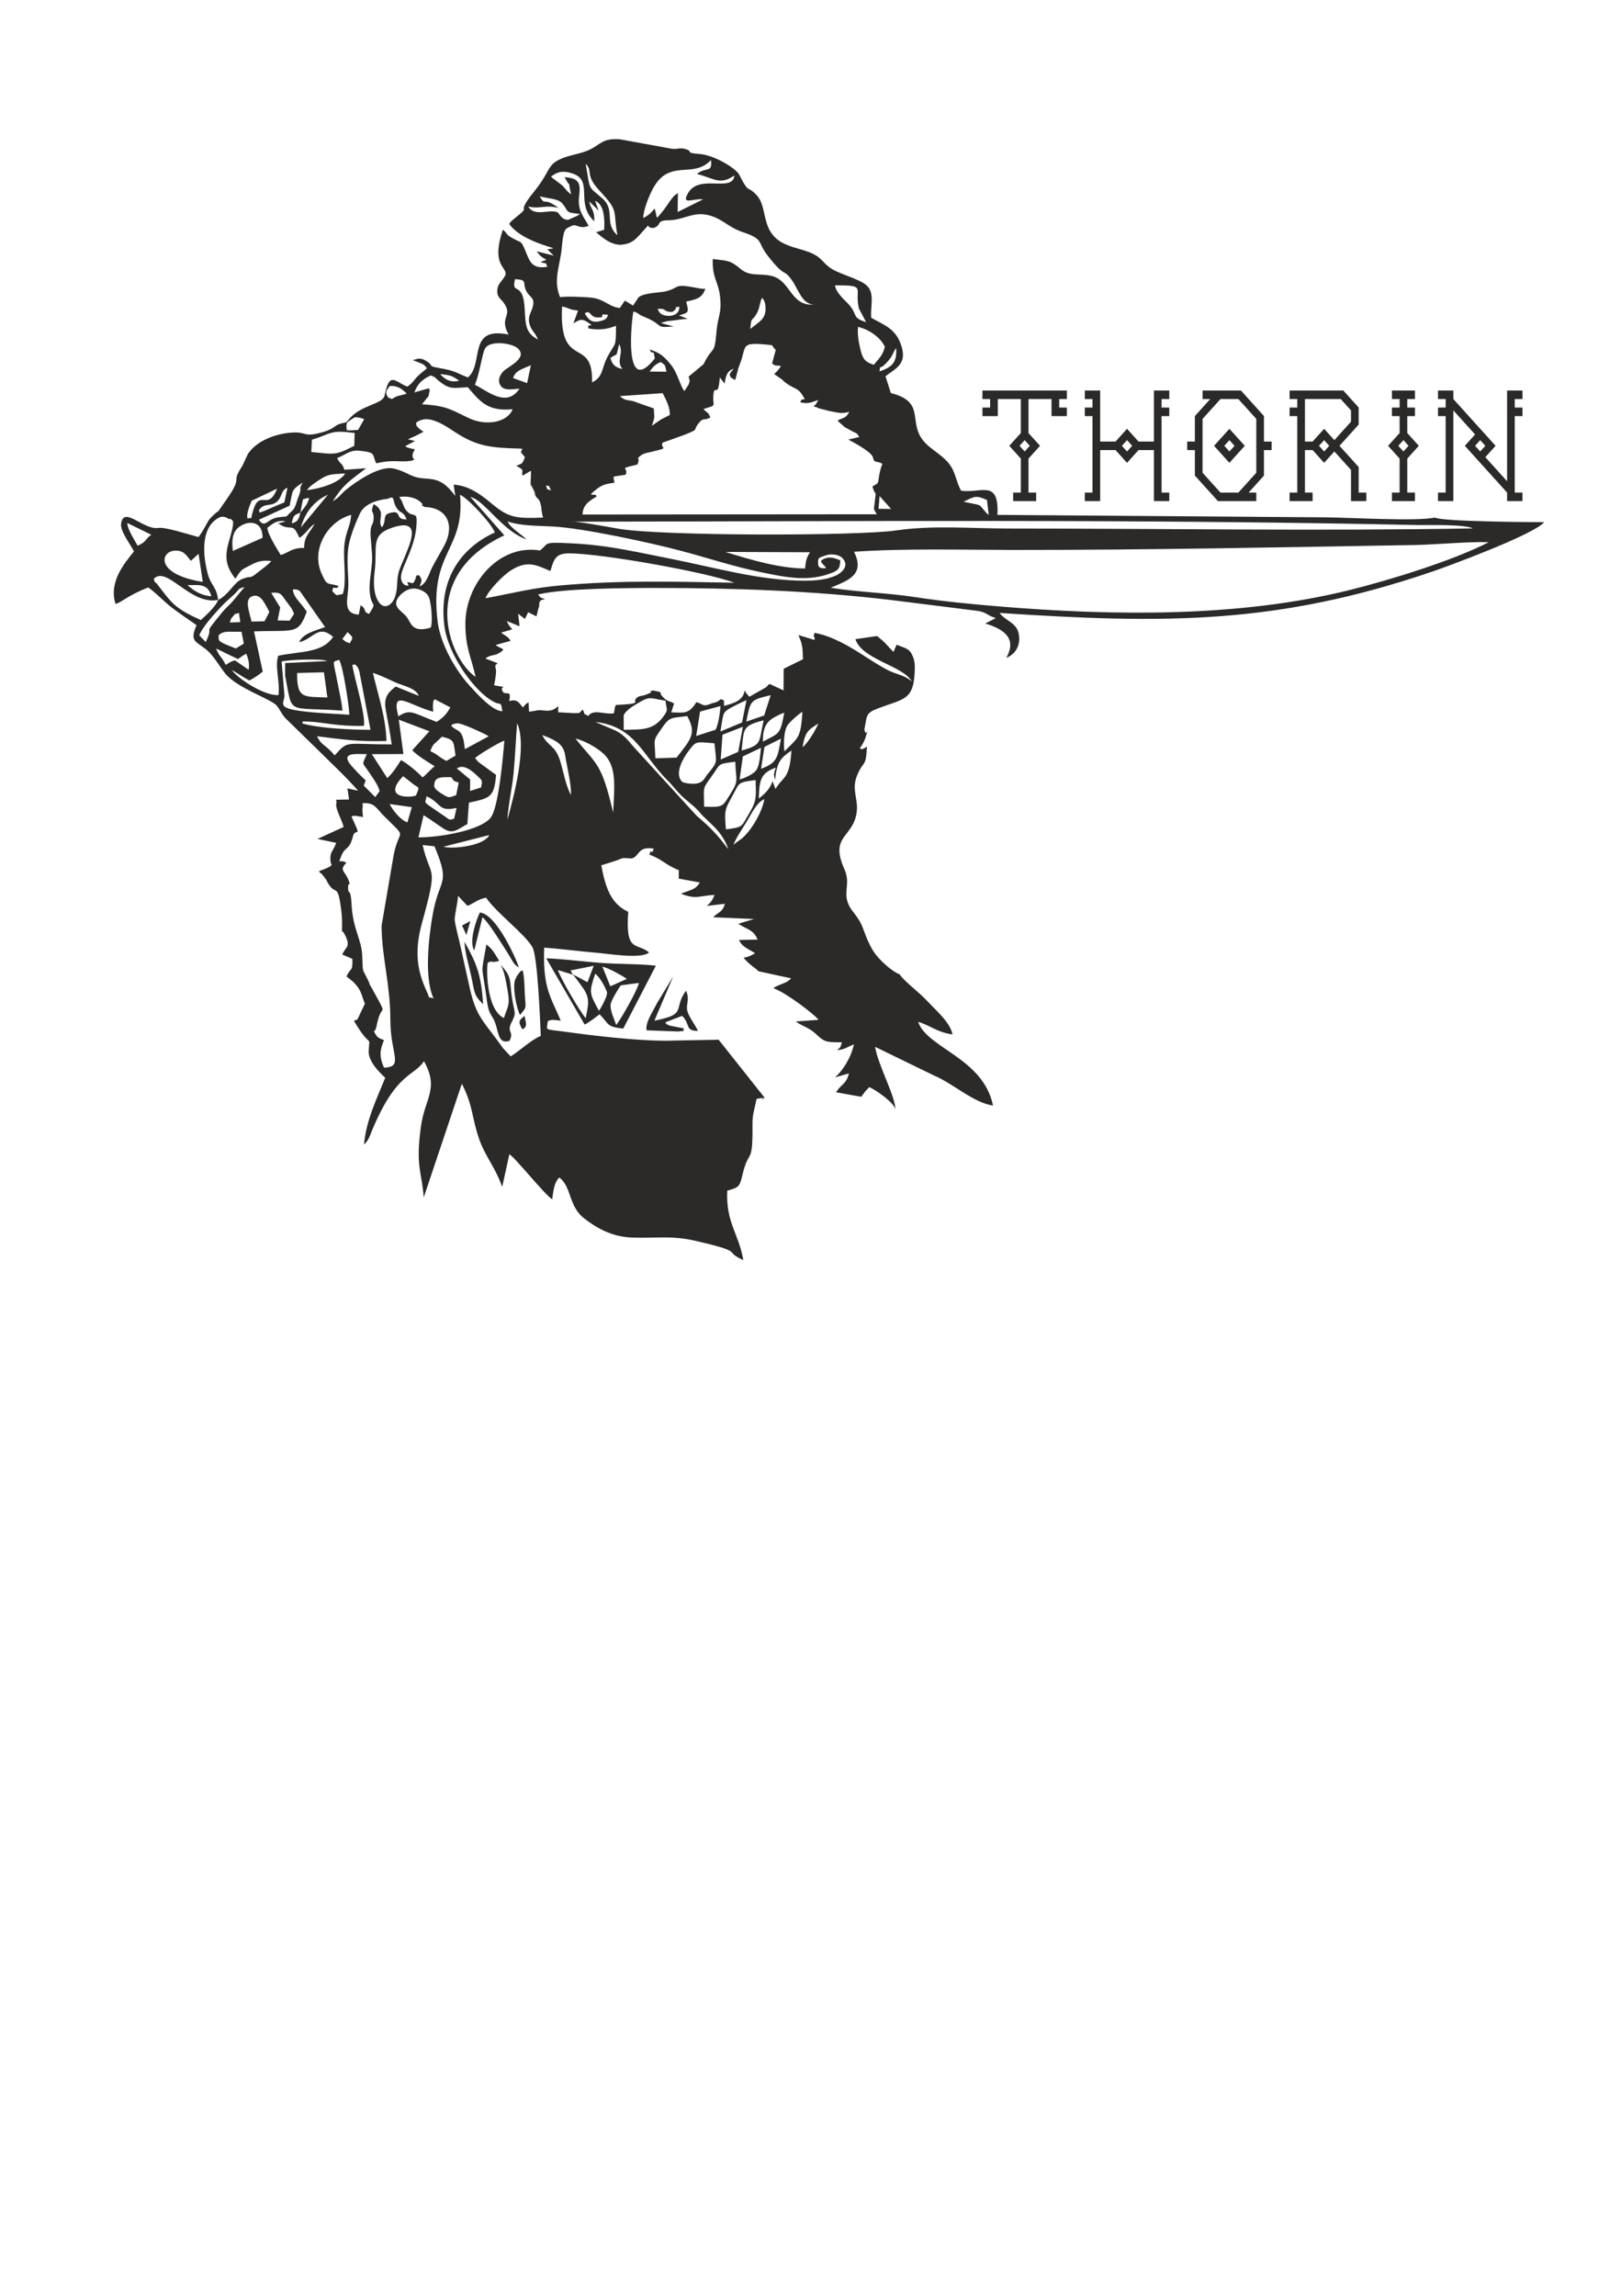 <?xml version="1.0" encoding="UTF-8"?>
<!DOCTYPE svg PUBLIC "-//W3C//DTD SVG 1.1//EN" "http://www.w3.org/Graphics/SVG/1.1/DTD/svg11.dtd">
<!-- Creator: CorelDRAW X7 -->
<svg xmlns="http://www.w3.org/2000/svg" xml:space="preserve" width="594mm" height="841mm" version="1.1" style="shape-rendering:geometricPrecision; text-rendering:geometricPrecision; image-rendering:optimizeQuality; fill-rule:evenodd; clip-rule:evenodd"
viewBox="0 0 594000 841000"
 xmlns:xlink="http://www.w3.org/1999/xlink">
 <defs>
  <style type="text/css">
   <![CDATA[
    .fil0 {fill:#2B2A29}
   ]]>
  </style>
 </defs>
 <g id="Слой_x0020_1">
  <g id="_53533554096">
   <path class="fil0" d="M166630 336870c-39,-1838 985,-5397 1219,-8694l3447 3664c2674,-1052 3591,-2349 6829,-2991 3651,5437 14014,13111 16953,18084 1939,3281 2837,26823 3090,32540 -3579,1501 -7476,5286 -11032,7520l-2776 -2970c-7212,-10254 -9818,-11050 -12352,-22631 -1199,-5476 -2410,-10827 -3635,-16361 -453,-2051 -1709,-6573 -1743,-8161zm12077 15818c2328,-1022 401,-32 2862,-388 110,-16 375,-70 463,-84 86,-14 386,52 447,-114 61,-164 312,-49 443,-129 -1536,-2408 -2275,-4177 -4683,-5991 -2156,12193 -1708,6303 164,20468 795,6010 2012,4968 3225,8765 1161,3636 1126,7194 5030,6134 1908,-3753 -1188,-2838 827,-6899 1715,-3459 1165,-2989 363,-7472 -1380,-7716 216,-8643 -4379,-13491 1472,2556 1976,6281 2584,9634 947,5216 -123,5776 -1415,9827 -6444,-3163 -6421,-17916 -5931,-20260zm12714 24392c49,-230 1461,-224 1329,-2261l-545 -2682c-1910,1696 -2567,1916 -784,4943zm-2587 -18356c-1191,2557 469,11011 1735,13066 2696,-3199 1994,-2172 1744,-7674 -135,-2984 -159,-6260 -808,-8701 -1415,1028 48,-656 -1613,1474 -466,597 -816,1315 -1058,1835zm29271 -2021c2108,1551 4242,6185 4338,6916 170,1292 -2148,5503 -2945,6695 -3627,-6676 -3680,-6660 -1393,-13611zm7693 18738c-757,-2151 -2352,-5424 -2020,-7590 212,-1381 2871,-5889 3759,-6899l6587 -860c-401,2371 -6656,13465 -8326,15349zm-8238 -21632l-2292 6003c-1659,-825 -3145,-1798 -4840,-2560 -1047,-471 -751,-910 -1364,-1747 2829,-580 5664,-1133 8496,-1696zm-2935 19226c-2405,-2954 -8953,-14165 -10214,-17669 615,187 5426,1624 5579,1735 322,234 3406,4456 3868,5168 2278,3507 1760,5508 1017,9446 -82,441 -167,880 -250,1320zm6112 -18958c2902,872 6823,3084 8975,4511l-6070 2732 -2905 -7243zm-20578 -3026l14064 24269c1329,-520 4394,-2932 5484,-3746 3483,3435 2404,4684 8693,5208l11940 -23025c-6323,-710 -13846,-522 -20354,-1029 -6668,-520 -12824,-1344 -19827,-1677zm50501 25691l-5238 -1014c-2199,-1002 -806,-394 -1666,-1190l6224 -2403c3088,3131 911,5511 5772,5519 -1040,-2305 -3100,-4825 -3778,-6945 -863,-2696 948,-4276 -566,-7764 -4163,5390 -734,7965 -7009,9843 -1360,408 -3097,865 -4593,1101l6872 -16163 -5750 9479c-2083,4025 -4463,7409 -3997,10239l11621 427c3702,-424 1122,-31 2108,-1129zm-73607 -8870c-801,-11008 -2323,-14733 -6838,-22867 14,3325 1599,8660 2384,12229 1314,5979 835,7253 4454,10638zm-3274 -19681l3019 -12176c2211,1730 7992,11158 9643,13779 1571,2493 1610,3326 3662,4615 -391,-1920 -8039,-19598 -14274,-20123 -1502,3200 -4033,10729 -2050,13905zm-4451 -9144l1573 3472 1447 -5113 -3020 1641zm-10464 26711c-2523,-926 -893,876 -2643,-2911 -3913,-8468 -4068,-15720 -1567,-24808 6115,-22219 3162,-15557 214,-28466l4333 438c6102,14631 1784,11025 -713,25410 -1426,8217 -3088,22852 376,30337zm20452 -59853c-813,997 294,243 -1613,1693 -2940,2233 -11395,3531 -15231,2592l16844 -4285zm89454 3626c615,-2073 3637,-6510 4991,-8776 1848,-3093 3525,-6762 6350,-8013 -958,4869 -4289,10636 -7637,13858 -1290,1241 -2464,1700 -3704,2931zm-119483 -8259c-2436,-831 -5286,-4267 -6511,-6722l8135 1128 -1624 5594zm-16252 -1966c-93,-630 -237,-2079 -240,-2359l129 -1949c-15,-1765 -514,628 -62,-760 4483,-290 5040,1887 7588,4443 9147,9181 5942,4301 3889,14084l-4511 26354c23,11257 3213,21548 3211,34278 -1,13015 5084,17427 -2322,17720 -1980,-4439 -1388,-6670 3,-10088 -1139,-475 -2213,-672 -2905,-1858 -1569,-2687 -456,-98 152,-3235 1593,-8208 3405,-4153 1250,-8528 -44,-90 -142,-275 -187,-359l-2937 -5340c-748,-1127 -369,-531 -897,-1951l-1708 -3406c-294,-603 -298,-246 -539,-1585 -75,-419 -194,-4069 -220,-4778 -212,-5804 -3462,-9624 -3908,-18725 -320,-6567 -1301,-2978 -1277,-6272 17,-2360 1299,375 68,-2800 -1194,-3082 -3477,-3371 -687,-6102 -2338,-1619 -3212,978 -1878,-2482 1429,-3707 2940,-1878 4280,-7204 906,-3602 3600,1613 -550,-7277 1251,-609 1969,-107 4258,179zm132965 4509c-544,-6738 -490,-7111 2290,-12086 2772,-4962 1728,-5151 8608,-5951 159,6231 411,7642 -2373,12196 -2927,4790 -1915,5053 -8525,5841zm-109662 -12102c5678,2581 4030,5775 10967,4260l-879 3916c-1881,694 -1743,355 -3444,-834 -1243,-868 -1766,-1186 -3009,-2040 -5359,-3683 -4110,-2583 -3635,-5302zm-4490 -100c-3144,709 -11376,249 -4124,-7261 988,755 2339,1796 3564,2785 2147,1730 2744,633 1124,4269 -183,80 -423,176 -564,207zm13505 -6905c1343,1918 768,1182 2747,2020l-960 4587c-2613,980 -2766,898 -4280,41 -4650,-2634 -3714,-3566 -3656,-4333 202,-2669 3435,-2297 6149,-2315zm92656 10807c0,-7471 -857,-6152 2835,-11225 3321,-4562 1690,-4378 8600,-5251 156,6978 1530,6622 -1881,11948 -2797,4370 -2279,4834 -9554,4528zm-85715 -9956c-1612,-1279 -3393,-2866 -4892,-4024 2636,-1951 6046,1163 8629,3786 943,957 483,1728 241,3160l-4035 1281 57 -4203zm89517 -13260c688,7393 1410,6497 -2445,11207 -1228,1500 -1501,2934 -3787,3465 -1584,367 -5032,-6 -5656,-635 -2964,-2979 596,-8764 2121,-10845 3050,-4162 2733,-3760 9767,-3192zm-75881 27988c170,-4369 1753,-11628 2259,-16972 594,-6273 801,-12189 1309,-18444 3791,8623 -1291,27145 -3568,35416zm98101 -14596c642,-6692 2102,-8048 5988,-10757 -710,10847 -2973,9190 -5848,14106l-1113 -2896c-704,2653 -2794,4693 -5008,6382 204,-6844 697,-9337 6212,-11299 -592,2165 -951,2278 -231,4464zm-5171 -11741c-305,2395 -427,6156 -1685,8122 -866,1350 -4020,2920 -6160,3480l1198 -8456 6647 -3146zm-144843 11881c-1046,-702 -5177,-5079 -6001,-6274 -2816,-4079 3047,-3286 6411,-3288 -1822,4223 -1834,2700 914,6787 1282,1907 3230,4543 3763,6762l-1603 2186 -4197 -4210 713 -1963zm40060 -8128c1349,-1294 8779,-5755 10742,-6385 -488,5880 -2094,24607 -5065,28277 -3781,4668 -18854,7213 -26420,7164l1885 -8124c2497,1490 4807,3309 7477,4998 3444,2181 5224,-39 8574,-1740l549 -7854c7587,-1676 9284,-1758 9955,-10175l-6250 -4551c-112,-103 -287,-267 -386,-363l-1061 -1247zm-16397 -2546c1232,-3123 1286,-2255 4237,-5268 4701,1121 4217,1567 5014,6911l-3361 1952c-2745,-1415 -3313,-2444 -5890,-3595zm128502 -4553c-1286,6771 -1154,8783 -7309,11022l1256 -8032 6053 -2990zm-61506 27053c-4315,-18497 -6054,-17379 -13797,-27095 3549,851 7685,3250 10119,5414 5100,4530 4169,12024 3678,21681zm15482 -19862c-247,-7852 -1158,-5905 2688,-11505 2779,-4048 3758,-3149 8966,-3988 3476,6326 1558,8277 -3885,15233l-7769 260zm-30971 13435c-1861,-3527 -2604,-8124 -3909,-12415 -1797,-5903 -4418,-5237 -6584,-9550 6244,2318 7892,3957 8461,7727 599,3968 2347,10765 2032,14238zm62568 -16293c932,-8004 34,-8990 8064,-11052 -1848,8211 -400,8925 -8064,11052zm467 -8685l-1722 9190 -6406 2789 659 -9076 7469 -2903zm-126082 -2613l11204 4250 -6292 6958c1980,2033 5812,4369 8230,5841 -1773,1445 -3018,3079 -4461,4109 -1284,-1577 -6167,-5615 -7900,-6338 -1393,2241 -2769,4450 -4997,6599l-5668 -8779 11565 -47 -1681 -12593zm21581 1344c1407,-121 9884,3759 11375,4736l-8747 4731c-335,-2265 -421,-5065 -2074,-6498 -978,-848 -5517,-2542 -554,-2969zm126399 8761c831,-5905 2377,-6507 5796,-8703 -1265,2779 -3700,6887 -5796,8703zm-27236 37380c-4115,-5498 -6838,-8251 -11623,-12298l-23173 -25347c-5183,-6267 -5607,-5228 -13913,-9013 14720,1701 17281,12341 26452,21436 2101,2082 3442,4101 5851,6301 2434,2222 3959,3017 6301,5828 2562,3076 7938,6269 10105,13093zm20540 -35872c-307,-3025 -214,-7563 1201,-9625 881,-1282 4134,-4145 5415,-4889 -604,9832 -1499,9352 -6616,14514zm-7856 -3571c-84,-5146 1353,-7471 4543,-9109 1563,-803 1628,-874 3276,-1479 -1540,8172 -1676,7314 -7819,10588zm-51019 -9689c1099,-2244 4472,-3928 6396,-5067 3454,-2043 4361,-843 8922,-249 362,3553 1180,3076 -668,5652 -3750,5229 -7767,4905 -14648,5026l-2 -5362zm35492 -3348c-269,2741 -702,6390 -1819,8681l-7109 2290 1420 -8933 7508 -2038zm-99018 492c-1267,2255 -2422,3636 -5024,5315 -8632,-3183 -9649,-4968 -14019,-2008 -2731,-10348 3439,-4280 12764,-1705 -63,-1049 -178,-1929 -51,-2941 219,-1745 83,-813 611,-1632l5719 2971zm98970 8839c1070,-6422 780,-6770 3007,-8233 860,-565 5107,-2689 6551,-3253l-1634 8179 -7924 3307zm9460 -3613c1597,-7749 1293,-7910 8961,-9686l-2398 7437 -6563 2249zm-164567 -17818l9809 -261 1273 9240c-8435,-423 -11230,787 -11082,-8979zm32719 24906c-140,-8393 -3199,-17285 -4954,-24950 2965,928 5663,2364 8705,3679 2611,1130 7024,1915 8143,4751l-8497 -3421c-3147,2423 -4478,4157 -3570,8986 769,4080 1525,8156 2102,12205 -17236,11 -15828,-1684 -20889,4028 -3499,-4167 -4740,-3441 -6481,-7017 9525,1208 15308,2049 25441,1739zm-28417 -7101c5825,255 10000,1778 20160,1566 595,-3036 -2219,-13315 -3235,-17590 -1699,-7148 -737,-3992 -108,-5016 1861,1550 1574,2700 2263,5727l3498 18318c-6872,-2 -19492,-559 -25136,-2412 898,-509 -1197,-757 2558,-593zm-9992 -22024c2520,-671 14964,-1135 16731,-158l-15436 738 -20 4573c2948,14795 53,11383 21010,12847 -282,-3388 -1097,-6540 -1747,-9985 -1711,-9056 -2220,-7631 558,-8630 1485,2635 3657,17066 3714,20142 -4131,-331 -9002,-494 -13227,-878 -14188,-1286 -10726,-2804 -10541,-6082l-1042 -12567zm-20509 1243c-1274,-2862 -2323,-2879 -3509,-6004l7979 3867c1747,-1081 1356,-1071 3073,-1943 815,1849 1233,3697 885,5877l-5035 -3450c-1862,549 -1067,364 -1832,730l-1561 923zm-2590 -10855c1942,-1735 3285,-1211 8403,-1277l851 4347 -2908 1780c-7173,-2748 -6208,-2650 -6346,-4850zm47268 -1168c1916,2017 2306,1652 773,4120 -1890,-833 -781,-18 -2685,-1584l1912 -2536zm-42055 -5687c1695,-1906 285,-435 2236,-1363l511 3408 -3852 129c405,-900 130,-1078 1105,-2174zm6843 1859c-504,-2907 -2864,-8080 201,-9261 2942,-1135 4365,1935 6350,5701l-1764 3438 -4787 122zm65703 2189c-7175,2148 -7232,-2007 -8908,-3996 -2064,-2450 -6215,-3989 -1930,-8287 2696,-2324 5297,-2685 8395,-849 559,380 959,767 1379,1292 1261,1641 1852,9753 1064,11840zm-55179 -7359l-3295 -5374c3669,-392 3760,759 5390,2923 1313,1745 2275,2785 2977,4780l-1617 2495 -4403 -83 948 -4741zm9717 1596c-1511,-2814 -4910,-5065 -5071,-8217 2547,-132 2552,639 3983,2628l7816 11174c-3962,1387 -8185,2448 -9510,5525 5366,-1209 6881,-6695 12453,-1966 -3914,6004 -11846,5214 -20084,6928 -1386,3811 743,9760 44,14420 -5425,252 -14780,-6046 -17105,-9166 2740,1406 3709,2463 6522,3798 1733,-945 3241,-1944 4849,-3226l-3211 -14737c14849,-562 16163,1339 19314,-7161zm-39350 8570c1059,-2899 5315,-7574 7275,-9709 1424,-1554 2602,-2686 4345,-4202 3772,-3280 1918,-2958 4958,-3747 -1763,2025 -2448,2940 -3947,4763 -1404,1705 -2754,2669 -4160,4383 -8270,10089 -2558,3603 -6132,11020 -744,-909 -1351,-1300 -2339,-2508zm4438 -14278c-3891,-277 -6589,-2104 -8766,-4086l2730 -31c3705,-53 5075,1039 6036,4117zm124205 -9244c1273,-4146 1706,-6474 6873,-6474 11579,0 50247,6849 60519,10763 -22123,-421 -41368,-998 -63720,980 -10769,952 -17912,2977 -27460,4681 1208,-2987 6358,-8277 9142,-10082 6228,-4036 9618,-2001 14646,132zm-121764 10581c-657,2162 -4363,5614 -6334,7365 -9488,-4237 -10620,-6131 -15816,-12936 -1113,-1457 -993,-307 -1397,-2198 4886,-4895 13302,9818 23547,7769zm-15655 -18060c3449,-66 4170,2141 5705,3732 993,-949 1714,-1507 2789,-2565l1544 10286c-17680,-2753 -15615,-11346 -10038,-11453zm230748 6546c-9581,-31 -20729,-3429 -29194,-6069l30982 125c-1176,1857 -1539,2932 -1788,5944zm17937 -6122c17967,-1296 40326,-681 58429,-669 48431,32 97882,-975 146399,-1795 8845,-150 19426,-1273 27765,-1059 -12712,6610 -36167,13888 -51392,17637 -40491,9971 -86266,9343 -127775,5927 -10349,-852 -20861,-1874 -31076,-3440 -10298,-1580 -20921,-1810 -30915,-3429 6388,-2676 12746,-4736 8565,-13172zm-169206 -8838c11132,-3722 6545,5723 4394,11116 -1677,4107 -2449,5018 -2615,9664 -95,2681 -720,6713 -3542,7853 -2577,833 -4045,-2504 -4507,-4459 -620,-2625 -503,-5479 -187,-8136 1128,-9009 -1752,-13293 6457,-16038zm-58423 8533c-587,-5061 135,-8139 4074,-9789 2391,-1002 6807,-1060 6828,4964l-10902 4825zm-29895 -5947c-2400,1742 -1787,2700 -5008,4026 -995,-1947 -3630,-5702 -3784,-8322l8792 4296zm484270 -2314c-56389,1011 -113289,48 -169745,48 -13665,0 -28269,-1267 -41396,677 -14229,2107 -86997,2128 -102298,-666 -3427,-626 -15774,-2892 -17251,-2517 102149,-109 207973,-1009 310272,1229 3383,74 17519,-350 20418,1229zm-415323 21202c-4626,-1588 -4339,333 -6606,-4812 -3793,-8611 2150,-18971 10897,-21347 -139,4509 -2666,6669 -2608,14103 36,4587 788,11158 -426,14871 -3174,642 -1889,744 -3800,-937 -76,-2648 1556,-382 1977,-1678 78,-241 388,-109 566,-200zm-26423 -21388c2226,-1824 3705,-2925 6739,-2404 -955,365 -1961,485 -2957,836 1297,216 473,201 1557,737 1319,651 1849,621 3262,725 1322,98 1734,947 2310,2002 317,579 599,1171 882,1769 2845,-1991 3294,-3662 5538,-5182 -1696,3388 -3786,4197 -3840,8850 -4661,-16 -5236,1558 -8576,2611 -1417,-2362 -4729,-7525 -4915,-9944zm-18030 26388c-559,-4943 -2550,-5008 -3792,-9578 -1641,-6040 -2582,-15344 2561,-19547 1631,-1272 2877,-1893 4719,-786 1177,708 517,70 880,166 260,68 976,626 1073,933 382,1207 -919,5457 -1315,6793 -1546,5230 -1755,8882 1670,13530 179,244 362,476 550,714l614 -960c1735,-2579 1767,-2358 4700,-3899 2569,-1350 4229,-2035 7857,-1613 -1692,1841 -3025,2591 -4765,4009 -3666,2990 -2153,1078 -5936,2575 -2816,1116 -4309,4773 -7885,7178l-931 485zm28464 -31240c553,-295 1108,-506 1691,-732 -329,1289 -598,2756 -1859,3434 -278,118 -1021,506 -1283,440 99,-860 437,-2312 1104,-2896l347 -246zm213930 -6792l4222 4709 -4612 -67 390 -4642zm-180174 981c2966,-1462 1316,905 3440,3708 1363,1800 2416,984 3395,3841 -4614,103 -1424,-3503 -5879,-2421 -3280,795 -1195,2668 -3138,5325 -2000,-2606 2001,-5596 -3034,-8524 -1401,3700 92,2053 -12,5209 -88,2642 -837,1735 -1102,4382 -263,2630 729,7570 526,11280 -198,3633 -1169,7886 -841,11523 533,5901 2925,2928 -266,7861 -2499,-897 -521,-1516 -3085,-3191l-576 2915c-18,-105 -59,376 -137,547 -6193,-492 -3838,-5867 -3776,-10924 43,-3514 -787,-9644 132,-14510 693,-3670 2486,-8187 4078,-11580 1695,-3613 6316,-5037 10275,-5441zm220186 5900c-1110,-857 -385,-172 -1313,-1217 -2690,-3030 -661,-2041 -7942,-3604 4244,-1988 4355,-2456 8579,-657l676 5478zm-251559 -4450c468,-2013 66,-981 1079,-1483 524,-260 140,-29 625,-166 597,-168 927,-281 629,605 -619,1835 -1845,3189 -3019,4664 254,-1208 389,-2408 686,-3620zm61591 -2119c5093,1078 11817,12591 20575,15530 -1859,-1800 -6167,-4422 -6919,-6563 4921,1717 11125,1536 16766,1864 11193,649 35299,5869 46718,8887 10068,2661 19209,5771 29872,7952 8772,1802 17136,3565 25780,4 2469,-1018 2548,-1938 2798,-4414 -2269,-1016 -4299,-1636 -6613,-277 -865,509 -346,1010 183,1634 388,458 857,875 1220,1313 -128,228 -2482,543 -2856,-789 -159,-565 -245,-2411 304,-2778 573,-383 2164,-910 2878,-1110 1265,-300 2341,-273 3602,27 1137,312 1954,866 2611,1845 1548,2467 -829,4633 -2934,5640 -3729,1638 -7368,1861 -11376,1906 -16663,11 -33386,-4931 -49711,-8138 -7873,-1547 -15437,-3247 -23481,-4376 -4302,-604 -8158,-968 -12492,-1177 -10853,-526 -7894,-62 -11438,2621 -15040,-2452 -27295,12226 -27309,26775 -10,8874 2026,11864 3745,19554 -10078,-6963 -21130,-37100 10527,-51872l-12450 -14058zm11745 78470c-3512,123 -9277,-6346 -11951,-9247 -4917,-5333 -10787,-15089 -11817,-23773 -3043,-25637 10134,-25848 8228,-46252 3014,1288 11627,10701 12772,13799 -11479,5211 -20722,16131 -18523,34088 1328,10849 11347,24640 18373,28082 2665,1306 2202,-559 2918,3303zm-31426 -69943c0,-3162 -1818,-914 -3928,-3727 -1152,-1535 -973,-2868 -2456,-4798 3051,-455 6248,198 8217,2246 1161,1208 -1327,200 1201,1454 8219,198 11002,6768 7102,14064 -1278,2392 -2935,5146 -4333,7782 -1231,2320 -2084,6224 -4738,7214 645,-1758 1186,-2117 -4,-3863 -280,-356 -666,-234 -1051,-114 -319,99 -213,472 -335,868 -137,448 -660,1887 -1184,1922 -391,26 -1399,-370 -1936,-431 96,377 216,687 409,1025 339,592 -2232,577 -2662,-2151 -255,-1621 694,-3781 1317,-5263 2351,-5652 4335,-9878 4381,-16228zm-42432 2616c1543,-5441 4761,-9601 9944,-11991l-9944 11991zm-8720 -14177c-3436,8682 -6410,-376 -8884,8398 -1157,4104 115,1671 -1916,2582 -576,-1528 652,-4567 1507,-6561l9293 -4419zm-6697 7990c1975,-3141 4515,-1135 6798,-3360 1887,-1838 1347,-4151 3713,-4971l-1143 5375c-1878,731 -3080,1246 -5047,2117 -5876,2600 -3523,1200 -4321,839zm107068 -7375c-2017,-651 -1129,-86 -1856,-1856 1677,816 590,-900 1856,1856zm-95780 5626c1278,-5861 486,-5601 4792,-8482 -1563,2855 -372,1580 -1048,3839 -331,1102 -797,2071 -1138,3224 -1004,3393 -1476,2849 -3606,5198 -217,245 -399,163 -793,204 -2075,215 -3233,196 -5146,1218 -1412,810 -2732,2561 -4305,-72l11244 -5129zm6339 -5698c1109,-1641 3818,-3302 5653,-4447 2632,-1640 4832,-1363 8374,-1680 -2074,3544 -9533,5659 -14027,6127zm1831 -18489c2184,-643 3817,-1299 5891,-2126 3019,-1166 5787,-780 8915,-425 1056,121 850,-115 831,707 -32,1362 -64,2723 -95,4084 -7144,3673 -7203,3073 -15746,2276l204 -4516zm35772 3071c-1560,-555 -516,30 -1541,-718l3574 -1865 -2623 -628c1955,-859 3486,-1527 5365,-2583 748,-420 556,-24 -211,-544 -731,-494 -3060,-2247 -1823,-3196 802,-614 2478,-1103 3498,-1054 399,20 800,74 1195,125 3186,563 6474,2795 9153,4556 8067,5285 13107,5819 24059,6096 2391,537 449,-303 426,678l-180 447c-3,31 -66,200 -65,231l1471 1812c-1040,2367 -634,2154 -3170,3125 3570,1923 1653,1600 2299,3630l3059 -1802c126,1616 -294,4704 -22,5557 1299,4071 -1637,-4052 1095,1623 696,1447 123,744 546,1784l306 619c292,448 1094,633 1576,2388 488,1771 303,3222 963,5175 -9700,425 -12501,-1 -17927,-4385 -3520,-2844 -8449,-7316 -14849,-7666l595 4151c-6676,-9139 -10360,-4663 -16607,-7745 -2007,-989 -4008,-1944 -6221,-2360 -5271,-991 -13928,5122 -17250,7867 -2103,1738 -2374,2745 -4826,4159 4201,-6540 6153,-7345 12234,-12087l-7947 567c-975,-2844 -1314,-1612 -2680,-4289 3311,-1272 4650,-3085 8321,-2685 6224,676 4380,1325 6007,4609 6582,-1539 8214,-243 12854,-939 2367,-746 -126,-28 592,-2831l702 -1364c-315,-90 -1440,-276 -1948,-458zm-16681 -10456c-722,1272 -1443,2544 -2166,3814 -1251,55 -2938,250 -4138,110 -99,-652 -329,-2614 309,-3026 526,-339 2164,-1539 2559,-1668 715,-233 1995,168 2756,365 258,66 443,130 689,233l-9 172zm112074 -1671l-3174 1609c-132,84 -301,211 -429,297 -1022,686 -2053,1364 -2988,2069 1100,-3405 934,-2292 714,-6379l-6376 -2240c-2689,-1199 -3559,-33 -6025,-2272l15663 -1076c1301,2625 2677,4986 2615,7992zm-100475 -6646c-1392,686 -918,1124 -2475,346 -488,-244 -322,-130 -594,-644 -811,-1539 -199,-2205 761,-3428 264,-335 122,-231 681,-248 2471,-75 4006,1145 5674,2764 -1291,556 -2612,622 -4047,1210zm12877 -7842c2202,865 1200,622 3101,2133 3955,3142 5031,2420 10468,2200 4177,4753 6893,9011 16428,8051 -1952,4945 -9862,6232 -16102,3230 -6878,-3308 -8329,-4492 -17110,-5053l2434 -3029c336,-2836 769,-1265 36,-2823l-5284 1522c1298,-3302 2888,-4754 6029,-6231zm30168 967c868,-2873 3426,-3273 6509,-4722l-1370 6573 -5139 -1851zm-19774 981c-3388,800 -5407,-672 -6950,-2438 3418,346 4454,552 6950,2438zm69786 -3368c1284,-1646 1776,-2508 4088,-3502 1730,1325 1486,721 2089,3574l-6177 -72zm84265 -44c413,-3255 -601,580 3356,-4071 1646,-1935 1536,-2923 2731,-4488 446,5691 -2022,7113 -6087,8559zm-148288 4884c1665,-3758 2711,-11562 3746,-13308 1834,-3091 9708,-1928 11826,-153 4221,3538 -3433,6866 -5012,8409 -1251,1222 -2494,3417 -1094,5429 1377,1978 4344,1201 6872,1052 -4707,7186 -11853,753 -16338,-1429zm52878 -14883c1859,3249 -1332,6306 1238,9098 -3231,-578 -3997,-2323 -4435,-4052l1386 -848c52,-26 325,-27 365,-182 42,-169 266,-129 492,-178l954 -3838zm42455 13138c604,-1422 887,-3636 1619,-5414 3015,-7314 -450,-8692 11865,-7352l759 1025c1314,1696 697,-401 550,1213 -2,23 -1208,4434 -1219,4460 1600,1423 1998,358 3215,1027 -1047,1556 -1197,1661 -2454,2857l2777 1921c3655,3601 5602,2653 7481,5653 2087,3333 97,323 -708,2735 2811,833 4281,-35 6607,-805 -737,1459 -851,1582 -1743,2370 1283,225 1493,490 1922,679l4079 1036c3071,504 4056,1097 7124,245 -1349,2590 -2322,2055 -4354,3244l2298 2024c129,137 327,293 429,367l2885 1586c2210,1153 1129,216 2402,2010l-4014 947c1894,1005 8437,4494 8965,6395 711,2559 924,1127 3505,2443 -611,1619 -980,3059 -1233,4715 -459,3002 -135,2174 -2403,3633 1262,4477 1443,210 847,5715 -313,2901 -606,2215 755,4458l-107833 91c82,-3556 2490,-4964 5089,-6563 137,-1753 -4688,899 377,-2959 2060,-1569 3646,-1750 6229,-2128 -234,-1623 -497,-1573 -174,-2267l4280 -655c1229,-2978 -3237,-1931 4285,-3731 1304,-2822 -898,-1721 1358,-3380 1046,-770 2550,-972 3660,-1243 7384,-1802 3337,-821 4176,-3365l8193 -2948c5724,-2353 2562,-1193 5250,-4419 1695,-2036 1675,-521 4142,-1914 -1215,-2518 -863,-1131 -2543,-3080 5193,-1622 3313,-659 3618,-4979 339,-4771 1741,1778 2360,-6595l1788 2290c346,-2968 1009,-4774 3352,-5445 -1781,1892 -2340,2710 437,4103zm45077 -19466c4375,1092 8314,4011 9809,7284 -721,3395 -2522,4589 -3998,6609 -3075,-947 -4094,-1984 -4919,-5535 -661,-2840 -1173,-5412 -892,-8358zm-93977 -2232c-3794,1131 -4923,-626 -6164,-2706 2123,-1510 1818,1282 4335,1467 4429,328 -374,-1707 4264,-895 -530,790 -261,1487 -2435,2134zm-3492 22552c486,-17270 -12231,-3936 -10985,-27768 2483,400 2395,1174 5851,1474l-1698 4688c1786,-1032 2793,-1913 4808,-656 4110,2565 -311,183 771,2554 4097,675 6950,211 10043,-1007 -98,8586 -111,5576 -3256,11589 -2018,3858 -1445,7284 -5534,9126zm57975 -19553c439,-4864 464,-2378 2297,-5527 1289,-2215 990,-3816 2034,-5902 348,510 1187,1107 1270,3752 130,4077 -2437,5117 -5601,7677zm-28520 -6249c3145,-2278 -889,-1333 2531,-1906 81,4369 -6087,3771 -7193,2183 -1553,-2230 -11,-1070 82,-1423 2461,-33 1276,1257 4580,1146zm70975 3757c-5550,-1725 -2813,-2776 -6624,-6771 -1466,-1537 -4518,-4192 -4772,-6722 11973,-6 6935,838 8755,8502l2641 4991zm-123346 675c662,2579 2128,3078 3098,5702 -4339,-2367 -4578,-4887 -4852,-10933 -509,-11224 -5109,-4794 -3543,-11211 4985,332 2416,1311 4267,4634 1174,2106 3036,2081 2264,5341 -565,2381 -1998,3489 -1234,6467zm21662 -35894c2693,1804 6493,6709 11522,6891 5162,-268 6358,-2953 9571,-6310 1505,-1572 -68,-501 1633,53 1029,335 2254,-263 2860,-1105 96,-155 187,-325 276,-484 593,-1174 2263,-1103 3385,-1137 5925,-103 9179,-3505 15232,-1732 4781,1400 6859,4332 11837,6008 8102,2729 5220,3398 9253,8612 6654,8601 5685,4517 8869,8984 2499,3508 3661,8678 7958,9006 -8565,596 -8260,-9024 -15632,-10566 -4481,-937 -7700,362 -11120,-2516 -4009,-3374 -4853,-2873 -10161,-3613 -210,7107 1894,7862 2608,13287 857,6519 -759,7615 -1223,13125 -765,9092 -1155,5037 -4524,11641 -79,156 -169,338 -248,498l-5450 4522c358,1790 612,1238 -15,2930 -4,12 -1402,2121 -1550,2380 -1519,-1930 -2615,-6794 -4760,-9430 -2318,-2851 -3897,-4651 -8003,-5789 1458,2790 1251,-1098 1922,3257 -11880,15093 -8345,-15699 -7813,-17207 2308,739 1255,884 3848,1931 7905,3195 3333,4189 10919,3565l-4680 -1233c145,-97 370,-170 481,-205l1644 -468c646,-124 1864,-211 2600,-306 1869,-239 2707,-439 5094,-583l-3215 -1252c3845,-1103 3578,-1164 2632,-5089 3998,-811 5887,-1381 7013,-4682 -884,107 -1889,-65 -3272,-333 -8600,-1672 -5895,-43 -11270,1293 -1996,497 -7851,473 -9936,2171l-1990 3038 -3026 -1812 -1841 2694c-3947,-408 -5460,-3094 -10033,-3740 -2175,-308 -10339,-652 -11837,-185 -2723,-6307 47,-11712 616,-18278 637,-7346 1483,-6732 3066,-7633 2157,-1228 2282,304 5049,205l1711 -403zm-11028 -6608c-5982,-4468 -4590,-311 -6906,-4279 3112,909 6728,747 8293,2632 2699,3253 659,3216 6483,3846 -188,127 -424,281 -570,372 -140,88 -388,253 -555,356l-3266 1428c-1952,-113 -2445,-1093 -3679,-2663 -2699,-1599 -8496,1836 -10897,-2215 4566,1004 6194,-764 11097,523zm12951 -8889c981,1481 3145,3704 4269,4996 4746,5460 2790,6077 4377,13879 -5052,-4288 -612,-9162 -5512,-13468 -5427,-4770 -4361,-2390 -6138,-12710 2418,2429 390,3360 3004,7303zm-1923 15497c-1553,-3191 -4132,-5467 -3503,-10674 581,-4803 286,-6837 -5329,-7222 2895,5378 839,-609 2409,6292 -1836,-1282 -1586,-1661 -3514,-3484l-3425 -2590c-76,-257 -291,-266 -430,-406 2055,-1541 3920,-2468 7899,-1141 7885,2630 805,10932 7944,17476 196,-4150 -1221,-4291 -1870,-7229 1024,845 2393,2301 3470,3336l-1288 -3603c3299,1360 3561,6442 3332,10624l-2896 892 -2799 -2271zm27803 -18660c5658,-3628 11614,120 17015,-5495 611,4998 -1844,2292 -5132,5095 6428,1574 8299,4282 13744,534 -693,6444 -12860,-740 -17000,6474 -2670,4653 2017,1814 5497,2290l-9306 4631 93 -6920c-2679,1468 -3153,4172 -7578,9017 -543,-787 -162,-395 -489,-1649l-452 -1742c-1339,1640 -2245,2546 -4181,3482 17,-3061 2278,-8517 3790,-11223 1028,-1730 2302,-3376 3999,-4494zm-125667 94298c-6718,1836 -5349,-278 -10620,15 -6017,336 -13202,2938 -16414,7923l-2033 4387c-4436,6496 563,3213 -5713,12141 -5279,7507 -1198,2176 -5606,6541 -1660,1644 -1896,3502 -4706,7303 -4521,-1213 -12212,-3731 -14746,-3342 -5487,843 -12831,-8406 -13640,-1384 -302,2628 3727,7850 4730,9990 -3353,4147 -9364,11154 -6746,19193 2014,-326 4310,-3038 11965,-5985 2894,1952 5581,5011 8683,7388 2885,2213 6347,4515 9037,6407 -2706,6189 -177,5813 3887,9231 2320,1951 4567,5921 6581,8424 4429,5502 16770,9338 18878,11810 1414,1659 1432,2622 3233,4647l11566 11277c5040,5041 10530,10079 15073,15284l-3939 -884 604 4080 -4779 91c585,1604 -627,934 665,4439 716,1940 1469,3196 2137,5525l-9574 4393 6859 1443c-1399,3606 -2464,3180 -2079,7017 106,1049 1980,1121 -4250,3344 1184,1837 -199,-188 1170,1187l1446 1899c3513,7274 4129,-315 5597,11696 234,1917 249,3398 244,4641 -20,4572 -294,1323 894,3617 2533,4888 472,4441 -812,7507l3688 1580c140,4945 -403,2785 -2165,6431l2517 2009c3185,3218 2919,4888 4243,7988l-2598 5464c-638,1034 -1065,127 -1325,958 6339,10803 5682,4290 5307,10837 -215,3745 3652,7638 6071,9878 -2798,6940 -7080,15701 -7771,24459 1654,-1558 1892,-2638 2764,-4755 9002,-21845 15471,-20089 19201,-25777 5647,10194 332,13417 -1117,23951 -2028,14742 308,16354 1028,25953l13967 -41646c4250,8337 3436,11772 6300,20128 2238,6536 5878,10265 8490,17679l2614 -11965c2042,1065 12746,14584 15711,16515 347,-2427 613,-6280 2636,-8012 4611,3654 3220,10458 9148,15038 4454,3442 9970,6646 17248,6954 8656,366 14497,-838 23204,1156 19158,4386 10022,3712 17794,7094 -1729,-9876 -6390,-13535 -5892,-25399 4212,-1258 4531,-1327 5559,-5738 2368,-10164 3846,-3112 3689,-18528 -40,-3919 782,-5617 1466,-9251 958,-580 293,-72 1617,-390 3786,-909 -1848,1500 1241,-324l-16730 -21089 -19781 379c-10093,-57 -24505,-1643 -34831,-3075 -10145,-1407 -8200,-372 -8019,-4066 1517,-890 2857,-332 4778,-224 -3669,-8721 -6627,-11921 -6070,-26740 6292,434 12877,1362 19187,1873 3859,313 16616,2443 19243,-131 -4522,-3718 -8766,293 -7632,-14857 -6195,-2959 -8264,-8358 -9866,-17052 192,-94 455,-146 612,-190 158,-44 420,-128 615,-181l4489 -1436c2892,-1207 1841,-804 5354,-695 2942,-568 2160,-4723 8215,-3570 -1348,3146 -848,-1027 -1653,2188 4506,1554 6041,3859 10760,5665l-25 3104 7740 1411c-1597,2697 -3394,2695 -6915,4102 5723,2349 7132,573 12323,493 -890,1921 -1231,2627 -2887,3975l6679 -762c-991,3230 -2220,2835 -4331,4920l14993 659 -5756 1738c3284,2202 5528,2087 7058,5791l-6791 148c1032,2508 3367,3250 5804,4776 -630,509 372,-7 -1474,904 -440,216 -592,261 -981,412 -38,15 -1339,348 -1694,468 852,906 1461,1597 2520,2475 665,551 1038,783 1645,1289 1129,940 432,260 1231,1124l12076 2611c-1364,1222 -1190,1110 -3036,1917 -961,421 -1174,413 -2049,842 -1637,801 -618,217 -1411,862 4626,1638 14991,9561 16494,11561l-8369 619c3131,2159 4856,2104 7720,4860 3148,3031 4147,2663 9238,2775 -786,2083 -148,1448 -1785,2812 2629,-53 3841,-1185 6159,-2050 -1090,5034 -4247,9808 -6927,12078l5097 -1458c-986,4002 -2757,3860 -4735,6908l9246 1661c613,-749 858,-1234 1495,-2010l1451 -1540c2918,1291 9366,6002 9546,8234 137,-4690 -6365,-16313 -7406,-22989l21550 10496c6923,2859 14458,9997 21654,11017 -3578,-17464 -24090,-20924 -27449,-30663 4636,1347 6908,3867 12637,4603 -1078,-4662 -5846,-8497 -9067,-12005 -3058,-3332 -8948,-7694 -10332,-9996 -2818,-1039 -6833,-4868 -8487,-6901 -2120,-2605 -3578,-6223 -4976,-10005 -1786,-4831 -4411,-6016 -5577,-9484 -1474,-4380 1086,-6981 -1243,-12229 -5483,-12345 3282,-11342 4545,-20816 657,-4922 -2031,-8207 170,-13503 2388,-5749 3197,-2522 3584,-10486 -1414,892 -1814,1164 -2612,623 770,-1094 1688,-2533 2177,-4232 1440,-4990 -17,965 -498,-2772 1046,-4898 284,-5867 5002,-7636 9246,-3467 12783,-3024 13368,-12478 151,-2436 243,-4144 -414,-5991 -1253,-3525 -2684,-3432 -6174,-4851l-1118 2654c-2584,-2603 -2928,-3425 -6044,-5832l-7922 1149c2427,7528 17555,9730 20663,15485 -3119,-2646 -5527,-2342 -9443,-4486 -5829,-3193 -10359,-6735 -16072,-9653 -3320,-1697 -6290,-2887 -10058,-3668 -924,1971 257,951 -66,2610l-5913 -1806c1571,3529 1548,4728 1674,8880l-7066 3481 -53 7945c-1492,-783 -3300,-1481 -5001,-2363 -1592,833 -37,6 -1171,960 -108,90 -266,243 -379,336l-5905 3342c-1070,-671 233,407 -724,-745 -95,-114 -613,-579 -678,-900 -60,-301 -245,-371 -382,-545 -659,3757 -4033,4546 -7541,5584 -216,-3431 456,-1397 -1073,-2498 -875,385 -939,715 -1070,790l-958 402c-2469,551 -3143,1322 -4466,1020 -197,-44 -1586,-840 -2567,-1098 -2844,4403 -4204,3896 -9240,3739l1051 -3249c-2304,-1323 -2045,-345 -4015,-2296 -2291,-2269 1017,-1496 -3730,-2480 -3183,774 1939,-134 -2559,1547 -1871,699 -2560,227 -3699,1464 -1198,1300 2664,1861 -7308,2303 -1140,2820 -88,-7 -551,2022l-127 721c-7,-69 -8,211 -39,312 -3328,559 -6862,-1487 -9081,538 -28,26 -156,315 -175,237 -18,-76 -73,201 -162,231 -2247,-1410 -746,382 -2013,-2408 -1853,2011 -1172,1118 -3152,1362l-5852 -339 -6 -2231c-1393,1298 -2701,1838 -4869,1618 -3193,-325 -2435,33 -5817,394l-158 -3438c-1266,848 -1010,516 -2055,1917 -1255,-1364 -1719,-2610 -3571,-2636 -97,-2 -1335,234 -1476,269 1053,-5033 -1804,-1251 -2616,-4039 -290,-993 434,-949 616,-1125l-3530 -594c1330,-6893 370,-5578 465,-6846 101,-1339 -298,58 766,-1274l-4447 -1698c2116,-1616 3221,-834 5161,-2073 2709,-1728 777,-1198 -1391,-2889l5472 -1508c-1211,-1928 -1440,-1364 -3439,-3036l4014 -1159c-1135,-1603 -1056,-1016 -1937,-3056l4653 1885 -535 -4576 2512 1908 1165 -2459 3069 1517 687 -2907c12,-34 97,-182 110,-217 517,-1390 -97,-1528 497,-2400 413,-604 690,-469 1832,-810 -2082,-718 -1303,-193 -2543,-1697 9595,-2271 32497,-2375 43517,-2370 28613,11 57306,1038 85697,4397l30494 3826c5018,532 4045,1554 8016,2807l-3266 1694c-85,-152 -355,192 -510,320 6808,2059 11624,5462 7611,12556 2953,-1147 5450,-4114 4576,-8800 -767,-4115 -4887,-4751 -7052,-7655 61145,4067 102073,4171 158825,-15224 4758,-1627 36844,-13367 40759,-18016 -2742,0 -37681,-191 -40039,-1697 -6614,1457 -31592,-24 -40162,-87l-120153 -897c701,-13397 -6238,-7706 -13304,-8879 -2080,-3656 -1902,-7164 -5046,-10616 -2447,-2686 -5817,-4484 -8115,-6887 -6925,-7247 821,-14854 -12585,-18246l-1972 -6168c4021,-3039 8626,-4712 5247,-12685 -2128,-5024 -6277,-6318 -10466,-8736 -406,-4773 1758,-9667 -2559,-12521 -2303,-1522 -6852,-2974 -9923,-4349 -4813,-2155 -4753,-4240 -8119,-6159 -2985,-1702 -7079,-2289 -10537,-3754 -9725,-4118 -6506,-13212 -10669,-17917 -3716,-4198 -2655,7 -6589,-7731 -1139,-2243 -8993,-7131 -14476,-7553 -5906,-456 -1806,-820 -5303,-1834 -2201,-637 -2900,364 -5620,-216l-18303 -3336c-6176,-499 -7069,1812 -10900,3715 -3256,1617 -7363,1949 -10784,3480 -5136,2299 -3639,4383 -9637,11801 -7916,9788 117,4074 -7585,10252 -1165,935 -1174,1118 -1650,1754 4094,5893 15249,8401 16271,8942l-2296 362 2323 2305 -6213 -1569c2733,4188 5532,2162 1338,3981 3176,830 1473,-201 2596,1690 -6006,947 -6523,-2171 -8381,-6523 -1342,-3145 -1253,-2234 -4099,-3788 -3147,-1719 -1715,-1446 -3857,-3302 -4401,12954 1300,13404 1004,16470 -1171,2449 -2667,3056 -2982,5164 -456,3036 1159,3571 2318,5211 3535,4999 -1936,4985 1758,11585 -15272,-3104 -8876,10534 -14910,15711 -5022,-1969 -4302,-2347 -10732,-3486 -4180,-741 -1571,-722 -4546,-2560 -1997,-1234 -3066,-902 -4888,-289l3175 1253c1649,943 730,371 1974,1690 -320,324 -447,427 -1156,1018l-798 631c-3145,2598 -2601,3302 -5209,5088 -1707,-596 -2660,-1414 -4158,-2106 -2057,-950 -2816,449 -3420,2294 -349,1070 -524,2082 -793,3156 -448,1787 -3307,2720 -4841,3369 -3379,1454 -6088,2612 -8470,5548 -838,1033 -855,841 -2171,1155 -2428,581 -2243,1102 -4195,2126l-377 197c-974,472 -1988,786 -3026,1078z"/>
   <path class="fil0" d="M375472 165402l1414 -1560 0 0 463 -526 -1877 -2079 -464 526 0 0 -938 1040 -6 0 -470 513 1414 1559 0 0 464 527zm-4213 18165l0 -3112 2811 0 0 -12461 -4225 -4678 4225 -4665 0 -12461 -8438 0 0 6231 -5626 0 0 -3119 2810 0 0 -3112 -2810 0 0 -3126 30944 0 0 3126 -2816 0 0 3112 2816 0 0 3119 -5627 0 0 -6231 -8437 0 0 12461 4219 4665 -4219 4678 0 12461 2810 0 0 3112 -8437 0zm41729 -18165l476 -527 0 0 1402 -1559 -463 -513 0 0 -939 -1040 0 0 -476 -526 -1402 1566 -6 0 -469 513 1877 2086zm-15466 18165l0 -3112 2811 0 0 -28034 -2811 0 0 -3119 2811 0 0 -3112 -2811 0 0 -3126 5627 0 0 18699 5627 0 4212 -4678 4225 4678 5627 0 0 -18699 5627 0 0 3126 -2817 0 0 3112 2817 0 0 3119 -2817 0 0 28034 2817 0 0 3112 -5627 0 0 -18692 -5627 0 -4225 4678 -4212 -4678 -5627 0 0 18692 -5627 0zm52983 -18165l1877 -2086 -463 -513 0 0 -1414 -1566 -463 526 0 0 -1415 1553 470 526 6 0 939 1033 0 0 463 527zm0 4151l-5627 -6237 5627 -6231 5633 6231 -5633 6237zm3286 10902l6565 -7270 0 -19725 -6565 -7270 -6559 0 -6566 7270 0 19725 6566 7270 6559 0zm-7499 3112l-8443 -9343 0 -9349 -2810 0 0 -3112 2810 0 0 -9342 5627 -6231 -2810 0 0 -3126 14064 0 8437 9357 0 9342 2816 0 0 3112 -2816 0 0 9349 -5627 6231 2816 0 0 3112 -14064 0zm38920 -18165l1871 -2086 -464 -513 0 0 -1407 -1566 -463 526 0 0 -1415 1553 463 526 12 0 940 1033 0 0 463 527zm-4219 -3639l4219 -4678 3749 4152 475 -513 0 0 5621 -6231 0 -4151 -3750 -4152 -13125 0 0 15573 2811 0zm-8438 21804l0 -3112 2811 0 0 -28034 -2811 0 0 -3119 2811 0 0 -3112 -2811 0 0 -3126 19691 0 5627 6238 0 6230 -6566 7271 0 0 -463 513 7029 7790 0 9349 2810 0 0 3112 -5626 0 0 -11422 -5621 -6231 0 0 -475 -512 -3749 4151 -4219 -4678 -2811 0 0 15580 2811 0 0 3112 -8438 0zm41723 -18165l469 -527 0 0 1403 -1559 -463 -513 0 0 -940 -1040 0 0 -469 -526 -1402 1566 -12 0 -463 513 1877 2086zm-4218 18165l0 -3112 2816 0 0 -12461 -4224 -4678 4224 -4665 0 -6230 -2816 0 0 -3119 2816 0 0 -3112 -2816 0 0 -3126 8442 0 0 3126 -2815 0 0 3112 2815 0 0 3119 -2815 0 0 6230 4218 4665 -4218 4678 0 12461 2815 0 0 3112 -8442 0zm32346 -18165l1878 -2086 -463 -513 0 0 -939 -1040 0 0 -476 -526 -1402 1566 -5 0 -470 513 1414 1559 0 0 463 527zm-15466 18165l0 -3112 2811 0 0 -28034 -2811 0 0 -3119 2811 0 0 -3112 -2811 0 0 -3126 5627 0 0 3126 15473 17126 -3286 3638 0 0 -470 527 7974 8816 0 -33233 5627 0 0 3126 -2817 0 0 3112 2817 0 0 3119 -2817 0 0 28034 2817 0 0 3112 -5627 0 0 -3112 -15478 -17139 3286 -3632 0 0 463 -520 -7962 -8822 0 33225 -5627 0z"/>
  </g>
 </g>
</svg>

